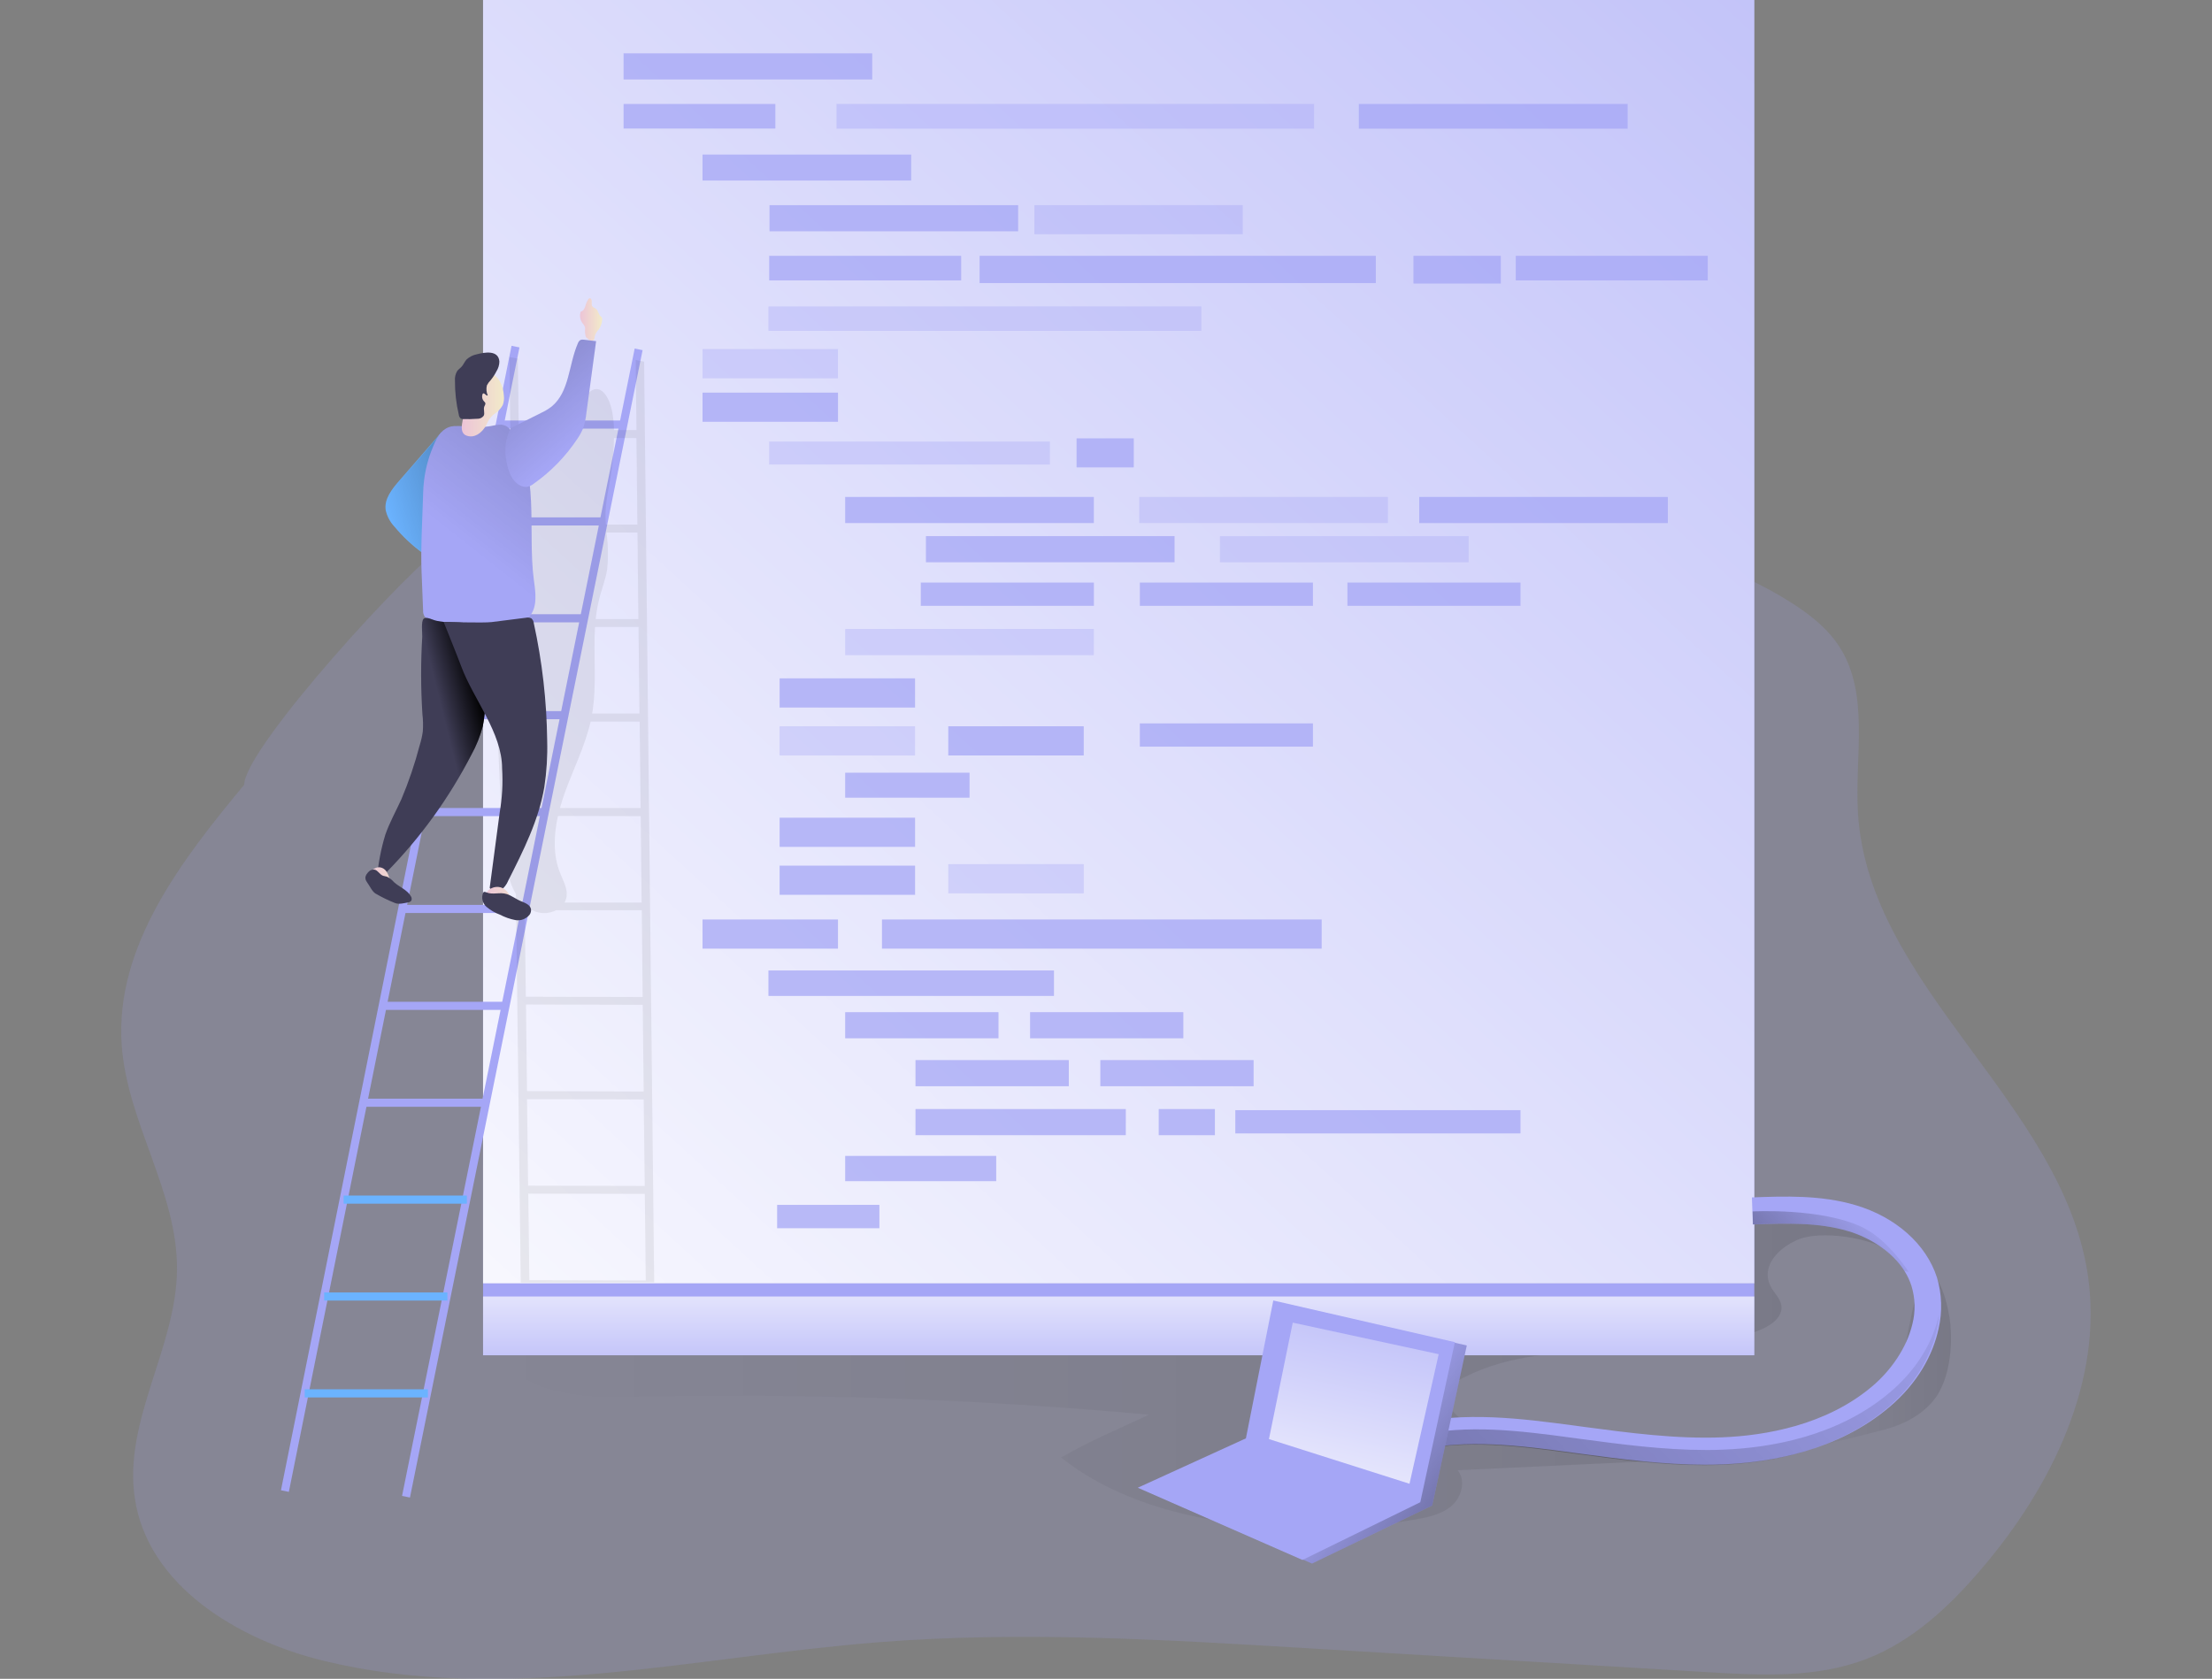 <svg  viewBox="0 0 137 104" fill="none" xmlns="http://www.w3.org/2000/svg">
<rect x="0" y="0" width="137" height="104" fill="#808080" stroke="none"/>
<g clip-path="url(#clip0_246_1515)">
<path opacity="0.18" d="M15.125 48.612C11.245 53.28 7.136 58.609 7.533 64.688C7.849 69.507 11.009 73.842 10.962 78.663C10.914 83.484 7.633 88.004 8.346 92.794C9.14 98.23 14.74 101.593 20.045 102.884C31.245 105.609 42.918 102.644 54.404 101.734C63.221 101.037 72.084 101.569 80.91 102.101L105.71 103.586C109.039 103.787 112.487 103.971 115.599 102.769C118.453 101.67 120.757 99.502 122.733 97.177C127.063 92.109 130.314 85.51 129.299 78.905C127.66 68.256 115.759 61.148 115.076 50.404C114.853 46.888 115.825 43.013 113.921 40.059C113.171 38.898 112.051 38.033 110.889 37.298C103.641 32.724 94.567 32.613 86.013 32.647L44.143 32.805C39.523 32.822 31.745 31.287 27.686 33.653C25.631 34.848 15.125 46.344 15.125 48.612Z" fill="#A5A6F6"/>
<path opacity="0.1" d="M120.795 82.023C120.973 84.047 120.531 85.774 119.787 86.71C119.043 87.647 117.93 88.231 116.779 88.542C115.628 88.854 111.892 89.797 110.703 89.864C111.859 89.503 116.306 88.15 116.886 87.079C117.128 86.587 117.341 86.081 117.523 85.563C117.915 84.569 118.429 79.918 119.188 79.154C120.07 78.272 120.709 81.041 120.795 82.023Z" fill="url(#paint0_linear_246_1515)"/>
<path opacity="0.1" d="M71.163 87.637C60.55 86.669 49.892 86.298 39.237 86.526C36.213 86.593 32.665 86.456 30.929 83.961C32.867 82.44 35.502 82.284 37.956 82.2C62.075 81.333 84.446 80.598 108.565 79.731C107.46 78.924 108.565 76.953 108.342 75.595C110.72 74.862 115.752 75.999 117.314 77.664C115.851 76.608 112.732 76.227 111.4 76.775C110.068 77.324 108.989 78.531 109.714 79.779C109.928 80.148 110.273 80.462 110.33 80.885C110.425 81.592 109.69 82.105 109.036 82.377C103.275 84.773 96.269 82.481 90.703 85.314C90.369 85.457 90.078 85.684 89.856 85.972C89.028 87.24 90.969 88.483 92.453 88.734C97.761 89.639 103.13 90.138 108.513 90.224L90.277 91.076C90.798 91.704 90.534 92.719 89.927 93.263C89.321 93.807 88.486 93.981 87.687 94.125C80.939 95.287 71.38 94.825 65.725 90.293C67.444 89.278 69.351 88.495 71.163 87.637Z" fill="url(#paint1_linear_246_1515)"/>
<path d="M27.35 26.769L24.735 29.773C24.278 30.295 23.783 30.913 23.888 31.603C23.974 31.991 24.165 32.349 24.44 32.635C24.934 33.229 25.499 33.761 26.121 34.218C27.001 31.804 27.681 29.325 27.35 26.769Z" fill="#6BB3FF"/>
<path d="M27.384 26.757L24.768 29.761C24.311 30.283 23.817 30.903 23.921 31.591C24.003 31.978 24.19 32.335 24.461 32.623C24.956 33.217 25.522 33.747 26.145 34.204C27.043 31.792 27.714 29.315 27.384 26.757Z" fill="url(#paint2_linear_246_1515)"/>
<path d="M108.653 0H29.918V79.506H108.653V0Z" fill="#A5A6F6"/>
<path d="M108.653 0H29.918V79.506H108.653V0Z" fill="url(#paint3_linear_246_1515)"/>
<path d="M31.683 21.421L17.401 92.319L17.89 92.419L32.173 21.521L31.683 21.421Z" fill="#A5A6F6"/>
<path d="M39.31 21.591L24.901 92.668L25.391 92.769L39.799 21.692L39.31 21.591Z" fill="#A5A6F6"/>
<path d="M38.555 26.049H30.922V26.552H38.555V26.049Z" fill="#A5A6F6"/>
<path d="M37.352 32.05H29.719V32.553H37.352V32.05Z" fill="#A5A6F6"/>
<path d="M36.146 38.05H28.513V38.553H36.146V38.05Z" fill="#A5A6F6"/>
<path d="M34.941 44.052H27.307V44.555H34.941V44.052Z" fill="#A5A6F6"/>
<path d="M33.735 50.054H26.102V50.557H33.735V50.054Z" fill="#A5A6F6"/>
<path d="M32.529 56.056H24.896V56.559H32.529V56.056Z" fill="#A5A6F6"/>
<path d="M31.326 62.058H23.693V62.561H31.326V62.058Z" fill="#A5A6F6"/>
<path d="M30.12 68.06H22.487V68.563H30.12V68.06Z" fill="#A5A6F6"/>
<path d="M28.915 74.062H21.282V74.565H28.915V74.062Z" fill="#6BB3FF"/>
<path d="M27.709 80.064H20.076V80.567H27.709V80.064Z" fill="#6BB3FF"/>
<path d="M26.504 86.064H18.871V86.567H26.504V86.064Z" fill="#6BB3FF"/>
<path opacity="0.1" d="M40.517 79.439L39.894 22.403L39.373 22.303L39.42 26.645H38.029C38.008 25.898 37.906 25.174 37.644 24.686C36.909 23.309 35.98 24.686 35.713 25.608C35.594 26.01 35.409 26.434 35.05 26.638H33.647C33.483 26.604 33.315 26.588 33.148 26.59C33.044 26.595 32.941 26.61 32.841 26.635H32.127L32.073 22.216L31.552 22.118L31.619 27.593C31.583 27.651 31.547 27.711 31.516 27.773C31.198 28.403 31.117 29.121 31.041 29.826C30.375 36.874 30.727 43.973 31.081 51.043C31.143 52.267 31.207 53.513 31.623 54.664C31.713 54.913 31.823 55.154 31.954 55.383L32.254 79.458L40.517 79.439ZM39.996 79.322L32.784 79.305L32.719 73.942L39.937 73.959L39.996 79.322ZM39.932 73.468L32.708 73.451L32.641 68.089L39.867 68.108L39.932 73.468ZM39.867 67.617L32.641 67.591L32.575 62.228L39.808 62.247L39.867 67.617ZM39.803 61.763L32.567 61.744L32.501 56.382H32.976C33.043 56.417 33.111 56.45 33.181 56.477C33.386 56.548 33.604 56.577 33.82 56.561C34.037 56.546 34.248 56.486 34.441 56.386H39.749L39.803 61.763ZM39.739 55.91H34.964C35.032 55.795 35.075 55.668 35.093 55.536C35.159 55.036 34.883 54.566 34.696 54.099C34.246 52.978 34.291 51.742 34.558 50.547L39.682 50.559L39.739 55.91ZM39.675 50.056H34.681C34.767 49.743 34.867 49.434 34.974 49.132C35.506 47.652 36.229 46.229 36.581 44.701H39.618L39.675 50.056ZM39.604 44.203H36.676C36.976 42.443 36.741 40.61 36.852 38.84H39.547L39.604 44.203ZM39.539 38.349H36.895C36.938 37.922 37.012 37.497 37.116 37.08C37.273 36.477 37.506 35.883 37.604 35.272C37.682 34.512 37.668 33.745 37.561 32.989H39.482L39.539 38.349ZM39.418 27.136L39.478 32.498H37.523C37.504 32.24 37.497 31.981 37.504 31.722C37.537 30.798 37.792 29.895 37.899 28.975C37.973 28.366 38.016 27.752 38.027 27.138L39.418 27.136Z" fill="url(#paint4_linear_246_1515)"/>
<g opacity="0.74">
<path d="M54.021 3.305H38.621V4.924H54.021V3.305Z" fill="#A5A6F6"/>
<path d="M48.021 6.44H38.621V7.964H48.021V6.44Z" fill="#A5A6F6"/>
<path opacity="0.54" d="M81.391 6.44H51.812V7.973H81.391V6.44Z" fill="#A5A6F6"/>
<path d="M100.809 6.44H84.159V7.973H100.809V6.44Z" fill="#A5A6F6"/>
<path d="M56.434 9.575H43.511V11.182H56.434V9.575Z" fill="#A5A6F6"/>
<path opacity="0.48" d="M51.9 21.625H43.511V23.433H51.9V21.625Z" fill="#A5A6F6"/>
<path d="M70.219 27.153H66.676V28.954H70.219V27.153Z" fill="#A5A6F6"/>
<path d="M51.9 24.322H43.511V26.13H51.9V24.322Z" fill="#A5A6F6"/>
<path d="M51.9 56.959H43.511V58.767H51.9V56.959Z" fill="#A5A6F6"/>
<path d="M56.675 42.023H48.285V43.832H56.675V42.023Z" fill="#A5A6F6"/>
<path opacity="0.48" d="M56.675 44.991H48.285V46.799H56.675V44.991Z" fill="#A5A6F6"/>
<path d="M56.675 50.655H48.285V52.463H56.675V50.655Z" fill="#A5A6F6"/>
<path d="M56.675 53.623H48.285V55.431H56.675V53.623Z" fill="#A5A6F6"/>
<path d="M67.121 44.991H58.731V46.799H67.121V44.991Z" fill="#A5A6F6"/>
<path opacity="0.48" d="M67.121 53.532H58.731V55.34H67.121V53.532Z" fill="#A5A6F6"/>
<path d="M81.859 56.959H54.625V58.767H81.859V56.959Z" fill="#A5A6F6"/>
<path d="M63.059 12.71H47.66V14.329H63.059V12.71Z" fill="#A5A6F6"/>
<path opacity="0.52" d="M76.972 12.71H64.065V14.509H76.972V12.71Z" fill="#A5A6F6"/>
<path d="M59.531 15.848H47.639V17.371H59.531V15.848Z" fill="#A5A6F6"/>
<path opacity="0.48" d="M65.026 27.356H47.639V28.776H65.026V27.356Z" fill="#A5A6F6"/>
<path d="M105.771 15.848H93.879V17.371H105.771V15.848Z" fill="#A5A6F6"/>
<path d="M85.212 15.848H60.672V17.537H85.212V15.848Z" fill="#A5A6F6"/>
<path d="M92.952 15.848H87.542V17.565H92.952V15.848Z" fill="#A5A6F6"/>
<path opacity="0.48" d="M74.407 18.983H47.593V20.494H74.407V18.983Z" fill="#A5A6F6"/>
<path d="M65.278 60.118H47.593V61.696H65.278V60.118Z" fill="#A5A6F6"/>
<path d="M67.746 30.784H52.347V32.403H67.746V30.784Z" fill="#A5A6F6"/>
<path opacity="0.48" d="M67.746 38.965H52.347V40.584H67.746V38.965Z" fill="#A5A6F6"/>
<path d="M61.699 71.605H52.347V73.171H61.699V71.605Z" fill="#A5A6F6"/>
<path d="M54.465 74.639H48.131V76.086H54.465V74.639Z" fill="#A5A6F6"/>
<path d="M61.842 62.702H52.347V64.321H61.842V62.702Z" fill="#A5A6F6"/>
<path d="M73.291 62.702H63.797V64.321H73.291V62.702Z" fill="#A5A6F6"/>
<path d="M66.196 65.67H56.701V67.289H66.196V65.67Z" fill="#A5A6F6"/>
<path d="M77.643 65.67H68.148V67.289H77.643V65.67Z" fill="#A5A6F6"/>
<path d="M69.727 68.704H56.701V70.323H69.727V68.704Z" fill="#A5A6F6"/>
<path d="M75.244 68.704H71.765V70.323H75.244V68.704Z" fill="#A5A6F6"/>
<path d="M60.049 47.867H52.347V49.414H60.049V47.867Z" fill="#A5A6F6"/>
<path d="M67.749 36.089H57.029V37.53H67.749V36.089Z" fill="#A5A6F6"/>
<path d="M81.317 36.089H70.597V37.53H81.317V36.089Z" fill="#A5A6F6"/>
<path d="M81.317 44.811H70.597V46.253H81.317V44.811Z" fill="#A5A6F6"/>
<path d="M94.172 36.089H83.452V37.53H94.172V36.089Z" fill="#A5A6F6"/>
<path d="M94.172 68.771H76.509V70.213H94.172V68.771Z" fill="#A5A6F6"/>
<path opacity="0.48" d="M85.959 30.784H70.559V32.403H85.959V30.784Z" fill="#A5A6F6"/>
<path d="M72.747 33.212H57.348V34.831H72.747V33.212Z" fill="#A5A6F6"/>
<path opacity="0.48" d="M90.957 33.212H75.558V34.831H90.957V33.212Z" fill="#A5A6F6"/>
<path d="M103.298 30.784H87.899V32.403H103.298V30.784Z" fill="#A5A6F6"/>
</g>
<path d="M36.291 20.887C36.245 20.747 36.225 20.599 36.232 20.451C36.241 20.388 36.241 20.323 36.232 20.26C36.197 20.17 36.144 20.089 36.077 20.02C36.002 19.919 35.953 19.8 35.933 19.675C35.914 19.549 35.926 19.421 35.968 19.302C36.132 19.268 36.189 19.139 36.246 18.983C36.286 18.821 36.353 18.668 36.443 18.528C36.453 18.513 36.466 18.5 36.481 18.491C36.496 18.481 36.514 18.475 36.531 18.473C36.551 18.475 36.569 18.482 36.585 18.493C36.601 18.505 36.614 18.52 36.622 18.538C36.691 18.677 36.6 18.866 36.693 18.988C36.748 19.055 36.843 19.076 36.909 19.129C37.052 19.237 37.059 19.457 37.185 19.579C37.215 19.603 37.242 19.629 37.266 19.659C37.292 19.707 37.302 19.762 37.295 19.817C37.28 20.03 37.207 20.235 37.083 20.408C36.963 20.53 36.876 20.681 36.831 20.846C36.832 20.898 36.825 20.95 36.812 21C36.79 21.042 36.755 21.075 36.711 21.094C36.668 21.113 36.62 21.116 36.574 21.103C36.486 21.081 36.365 20.933 36.291 20.887Z" fill="url(#paint5_linear_246_1515)"/>
<path d="M31.652 26.674C31.586 26.582 31.505 26.501 31.414 26.434C31.265 26.338 31.089 26.294 30.912 26.31C30.738 26.327 30.565 26.355 30.394 26.396C29.647 26.535 28.882 26.36 28.123 26.396C27.272 26.446 26.953 27.354 26.803 27.718C26.51 28.42 26.323 29.162 26.247 29.919C26.211 30.278 26.202 30.637 26.192 31.002C26.149 32.47 26.052 33.923 26.109 35.392L26.204 37.801C26.193 37.946 26.231 38.09 26.311 38.211C26.399 38.298 26.511 38.358 26.632 38.381C27.976 38.771 29.393 38.781 30.791 38.781C31.504 38.781 32.318 38.737 32.788 38.196C33.307 37.597 33.171 36.694 33.062 35.909C32.66 32.896 33.473 29.097 31.652 26.674Z" fill="#A5A6F6"/>
<path d="M31.652 26.674C31.586 26.582 31.505 26.501 31.414 26.434C31.265 26.338 31.089 26.294 30.912 26.31C30.738 26.327 30.565 26.355 30.394 26.396C29.647 26.535 28.882 26.36 28.123 26.396C27.272 26.446 26.953 27.354 26.803 27.718C26.51 28.42 26.323 29.162 26.247 29.919C26.211 30.278 26.202 30.637 26.192 31.002C26.149 32.47 26.052 33.923 26.109 35.392L26.204 37.801C26.193 37.946 26.231 38.09 26.311 38.211C26.399 38.298 26.511 38.358 26.632 38.381C27.976 38.771 29.393 38.781 30.791 38.781C31.504 38.781 32.318 38.737 32.788 38.196C33.307 37.597 33.171 36.694 33.062 35.909C32.66 32.896 33.473 29.097 31.652 26.674Z" fill="url(#paint6_linear_246_1515)"/>
<path d="M30.715 25.572C30.89 25.446 31.035 25.283 31.138 25.093C31.206 24.91 31.23 24.714 31.207 24.52C31.194 24.213 31.112 23.913 30.969 23.642C30.897 23.506 30.797 23.387 30.677 23.293C30.557 23.199 30.418 23.131 30.27 23.093C29.795 22.995 29.305 23.332 29.081 23.759C28.877 24.209 28.78 24.701 28.798 25.196C28.782 25.816 28.308 26.765 28.886 26.983C29.555 27.234 30.075 26.504 30.187 26.183C30.299 25.931 30.483 25.718 30.715 25.572V25.572Z" fill="url(#paint7_linear_246_1515)"/>
<path d="M30.929 22.396C30.926 22.608 30.864 22.816 30.751 22.995C30.651 23.191 30.532 23.375 30.394 23.546C30.298 23.641 30.218 23.751 30.156 23.871C30.105 24.08 30.123 24.3 30.209 24.497C30.106 24.549 30.009 24.314 29.914 24.379C29.896 24.395 29.884 24.416 29.878 24.439C29.855 24.513 29.852 24.592 29.87 24.668C29.888 24.743 29.926 24.812 29.98 24.868C30.012 24.893 30.038 24.925 30.056 24.961C30.085 25.035 30.023 25.112 29.994 25.186C29.923 25.368 30.049 25.591 29.954 25.761C29.905 25.824 29.842 25.873 29.77 25.905C29.698 25.936 29.619 25.95 29.54 25.943C29.262 25.962 28.984 25.97 28.706 25.962C28.649 25.966 28.592 25.954 28.541 25.929C28.506 25.899 28.476 25.863 28.454 25.822C28.433 25.781 28.419 25.736 28.416 25.689C28.253 25 28.174 24.293 28.178 23.584C28.16 23.375 28.209 23.165 28.316 22.985C28.399 22.873 28.52 22.798 28.608 22.695C28.696 22.593 28.782 22.396 28.898 22.267C29.073 22.106 29.287 21.997 29.519 21.951C29.978 21.828 30.877 21.654 30.929 22.396Z" fill="#3F3D56"/>
<path d="M26.161 44.222C26.204 44.584 26.213 44.95 26.187 45.314C26.146 45.606 26.081 45.893 25.992 46.174C25.695 47.312 25.316 48.427 24.86 49.51C24.532 50.229 24.131 50.947 23.869 51.695C23.598 52.581 23.423 53.494 23.348 54.418C23.578 54.357 23.783 54.223 23.933 54.037C26.042 51.891 27.817 49.435 29.195 46.754C29.509 46.187 29.748 45.583 29.909 44.955C30.009 44.422 30.059 43.881 30.059 43.338C30.12 42.169 30.102 40.997 30.006 39.83C29.963 39.422 29.868 38.965 29.531 38.749C29.359 38.657 29.169 38.605 28.974 38.599C28.325 38.539 27.662 38.599 27.022 38.455C26.784 38.407 26.416 38.177 26.24 38.33C26.064 38.484 26.161 39.236 26.152 39.442C26.057 41.034 26.06 42.63 26.161 44.222V44.222Z" fill="#3F3D56"/>
<path d="M26.161 44.222C26.204 44.584 26.213 44.95 26.187 45.314C26.146 45.606 26.081 45.893 25.992 46.174C25.695 47.312 25.316 48.427 24.86 49.51C24.532 50.229 24.131 50.947 23.869 51.695C23.598 52.581 23.423 53.494 23.348 54.418C23.578 54.357 23.783 54.223 23.933 54.037C26.042 51.891 27.817 49.435 29.195 46.754C29.509 46.187 29.748 45.583 29.909 44.955C30.009 44.422 30.059 43.881 30.059 43.338C30.12 42.169 30.102 40.997 30.006 39.83C29.963 39.422 29.868 38.965 29.531 38.749C29.359 38.657 29.169 38.605 28.974 38.599C28.325 38.539 27.662 38.599 27.022 38.455C26.784 38.407 26.416 38.177 26.24 38.33C26.064 38.484 26.161 39.236 26.152 39.442C26.057 41.034 26.06 42.63 26.161 44.222V44.222Z" fill="url(#paint8_linear_246_1515)"/>
<path d="M31.098 47.604C31.154 48.522 31.103 49.443 30.946 50.349L30.33 55C30.362 55.057 30.406 55.107 30.458 55.146C30.511 55.185 30.57 55.214 30.634 55.229C30.698 55.244 30.764 55.245 30.828 55.234C30.892 55.222 30.953 55.197 31.007 55.16C31.221 55.004 31.386 54.789 31.483 54.542C32.417 52.693 33.364 50.809 33.711 48.766C33.857 47.805 33.917 46.834 33.889 45.863C33.86 43.423 33.582 40.993 33.062 38.611C33.051 38.496 32.999 38.39 32.917 38.311C32.81 38.255 32.687 38.239 32.57 38.268L30.451 38.536C29.945 38.601 27.474 38.524 27.474 38.524C27.474 38.524 28.332 40.651 28.577 41.31C29.322 43.312 31.098 45.391 31.098 47.604Z" fill="#3F3D56"/>
<path d="M22.868 54.779C22.907 54.872 22.966 54.953 23.041 55.019C23.515 55.486 24.122 55.791 24.777 55.891C24.863 55.916 24.954 55.918 25.041 55.897C25.129 55.876 25.209 55.833 25.274 55.771C25.32 55.696 25.34 55.608 25.329 55.521C25.318 55.434 25.278 55.353 25.215 55.292C25.092 55.173 24.948 55.08 24.789 55.017C24.634 54.955 24.492 54.863 24.373 54.745C24.253 54.627 24.159 54.487 24.095 54.332C23.755 53.191 22.575 53.843 22.868 54.779Z" fill="url(#paint9_linear_246_1515)"/>
<path d="M30.104 56.02C30.223 56.213 30.403 56.361 30.615 56.439C31.129 56.679 31.706 56.885 32.263 56.755C32.425 56.728 32.573 56.643 32.679 56.516C32.73 56.452 32.757 56.371 32.754 56.289C32.751 56.207 32.72 56.129 32.665 56.068C32.536 55.951 32.334 55.986 32.161 55.967C32.06 55.955 31.964 55.921 31.877 55.868C31.791 55.816 31.716 55.745 31.659 55.661C31.595 55.565 31.554 55.455 31.495 55.357C30.984 54.49 29.664 55.108 30.104 56.02Z" fill="url(#paint10_linear_246_1515)"/>
<path d="M22.827 54.008C22.874 53.955 22.933 53.915 22.999 53.892C23.065 53.868 23.136 53.862 23.206 53.874C23.405 53.922 23.51 54.159 23.7 54.241C23.786 54.276 23.881 54.279 23.969 54.31C24.133 54.39 24.279 54.503 24.397 54.643C24.735 54.954 25.222 55.122 25.445 55.517C25.473 55.556 25.491 55.602 25.496 55.65C25.502 55.697 25.495 55.746 25.476 55.79C25.455 55.82 25.427 55.845 25.395 55.864C25.363 55.882 25.328 55.894 25.291 55.898C25.037 55.948 24.701 56.039 24.461 55.939C24.046 55.775 23.644 55.579 23.258 55.354C23.046 55.225 22.894 54.875 22.742 54.667C22.556 54.418 22.616 54.229 22.827 54.008Z" fill="#3F3D56"/>
<path d="M30.137 55.285C30.073 55.258 29.994 55.225 29.945 55.273C29.933 55.284 29.924 55.297 29.918 55.311C29.86 55.461 29.849 55.625 29.888 55.781C29.927 55.937 30.013 56.076 30.135 56.181C30.38 56.387 30.659 56.549 30.96 56.66C31.259 56.817 31.58 56.93 31.911 56.995C32.076 57.026 32.246 57.011 32.403 56.952C32.56 56.893 32.698 56.792 32.803 56.66C32.873 56.56 32.903 56.438 32.886 56.317C32.836 56.054 32.539 55.939 32.291 55.838C31.978 55.714 31.704 55.486 31.381 55.385C30.967 55.249 30.525 55.445 30.137 55.285Z" fill="#3F3D56"/>
<path d="M31.633 26.52L33.502 25.584C33.737 25.477 33.96 25.344 34.165 25.186C35.276 24.276 35.214 22.595 35.789 21.275C35.818 21.186 35.876 21.11 35.953 21.06C36.022 21.037 36.094 21.032 36.165 21.045L36.919 21.136L36.317 25.593C36.285 25.92 36.214 26.241 36.108 26.552C36.015 26.77 35.9 26.979 35.766 27.174C35.043 28.266 34.125 29.212 33.057 29.964C32.946 30.055 32.816 30.121 32.677 30.156C32.513 30.182 32.345 30.151 32.201 30.067C31.685 29.797 31.471 29.169 31.371 28.592C31.218 27.892 31.31 27.16 31.633 26.52Z" fill="#A5A6F6"/>
<path d="M31.633 26.52L33.502 25.584C33.737 25.477 33.96 25.344 34.165 25.186C35.276 24.276 35.214 22.595 35.789 21.275C35.818 21.186 35.876 21.11 35.953 21.06C36.022 21.037 36.094 21.032 36.165 21.045L36.919 21.136L36.317 25.593C36.285 25.92 36.214 26.241 36.108 26.552C36.015 26.77 35.9 26.979 35.766 27.174C35.043 28.266 34.125 29.212 33.057 29.964C32.946 30.055 32.816 30.121 32.677 30.156C32.513 30.182 32.345 30.151 32.201 30.067C31.685 29.797 31.471 29.169 31.371 28.592C31.218 27.892 31.31 27.16 31.633 26.52Z" fill="url(#paint11_linear_246_1515)"/>
<path d="M108.653 79.506H29.918V83.956H108.653V79.506Z" fill="#A5A6F6"/>
<path d="M108.653 80.315H29.918V83.956H108.653V80.315Z" fill="url(#paint12_linear_246_1515)"/>
<path d="M120.067 82.303C119.72 83.932 118.771 85.68 117.017 87.165C113.797 89.891 109.633 90.597 106.706 90.712C106.344 90.727 105.993 90.734 105.626 90.734C103.011 90.734 100.395 90.387 97.865 90.049L96.072 89.809C93.04 89.428 89.547 89.115 86.465 90.209L86.194 89.433L85.911 88.629C89.333 87.412 93.057 87.742 96.276 88.15C96.878 88.224 97.48 88.305 98.084 88.389C100.894 88.763 103.802 89.151 106.644 89.04C109.31 88.935 113.091 88.303 115.949 85.884C117.088 84.926 118.089 83.518 118.443 82.028C118.644 81.246 118.623 80.423 118.384 79.652C118.28 79.332 118.137 79.026 117.958 78.742C117.15 77.456 115.697 76.629 114.453 76.261C112.606 75.712 110.589 75.782 108.634 75.851H108.563L108.537 75.113L108.504 74.177C110.511 74.103 112.784 74.019 114.924 74.656C117.414 75.394 119.299 77.07 119.965 79.137C120.273 80.165 120.308 81.257 120.067 82.303V82.303Z" fill="#A5A6F6"/>
<path d="M120.101 81.393C119.958 83.269 119.014 85.424 116.917 87.201C113.697 89.924 109.531 90.633 106.604 90.746C106.245 90.76 105.89 90.767 105.524 90.767C102.908 90.767 100.293 90.42 97.765 90.082L95.97 89.843C92.938 89.462 89.445 89.148 86.365 90.243L85.811 88.662C85.949 88.614 86.087 88.566 86.227 88.523L86.498 89.299C89.59 88.205 93.073 88.518 96.105 88.899L97.898 89.139C100.431 89.476 103.039 89.824 105.66 89.824C106.019 89.824 106.373 89.824 106.739 89.802C109.666 89.687 113.83 88.981 117.05 86.255C118.805 84.77 119.754 83.022 120.101 81.393Z" fill="url(#paint13_linear_246_1515)"/>
<path d="M79.598 80.763L90.845 83.35L88.703 93.263L81.26 96.858L71.061 92.386L77.902 89.306L79.598 80.763Z" fill="#A5A6F6"/>
<path d="M79.598 80.763L90.845 83.35L88.703 93.263L81.26 96.858L71.061 92.386L77.902 89.306L79.598 80.763Z" fill="url(#paint14_linear_246_1515)"/>
<path d="M78.861 80.562L90.108 83.146L87.966 93.059L80.668 96.635L70.469 92.161L77.165 89.103L78.861 80.562Z" fill="#A5A6F6"/>
<path d="M78.592 89.148L87.297 91.915L89.105 83.889L80.066 81.934L78.592 89.148Z" fill="#A5A6F6"/>
<path d="M78.592 89.148L87.297 91.915L89.105 83.889L80.066 81.934L78.592 89.148Z" fill="url(#paint15_linear_246_1515)"/>
<path d="M118.208 78.787L117.956 78.74C117.147 77.453 115.694 76.627 114.451 76.258C112.603 75.71 110.522 75.779 108.568 75.851L108.546 75.046C108.546 75.046 112.827 74.807 115.362 76.033C116.969 76.814 118.208 78.787 118.208 78.787Z" fill="url(#paint16_linear_246_1515)"/>
</g>
<defs>
<linearGradient id="paint0_linear_246_1515" x1="110.696" y1="84.418" x2="120.836" y2="84.418" gradientUnits="userSpaceOnUse">
<stop stop-opacity="0"/>
<stop offset="0.99"/>
</linearGradient>
<linearGradient id="paint1_linear_246_1515" x1="30.929" y1="85.017" x2="117.314" y2="85.017" gradientUnits="userSpaceOnUse">
<stop stop-opacity="0"/>
<stop offset="0.99"/>
</linearGradient>
<linearGradient id="paint2_linear_246_1515" x1="23.824" y1="31.37" x2="43.798" y2="25.426" gradientUnits="userSpaceOnUse">
<stop stop-opacity="0"/>
<stop offset="0.99"/>
</linearGradient>
<linearGradient id="paint3_linear_246_1515" x1="150.305" y1="-49.843" x2="18.047" y2="94.332" gradientUnits="userSpaceOnUse">
<stop stop-color="white" stop-opacity="0"/>
<stop offset="0.99" stop-color="white"/>
</linearGradient>
<linearGradient id="paint4_linear_246_1515" x1="7.754" y1="-7330.27" x2="50.953" y2="3971.38" gradientUnits="userSpaceOnUse">
<stop stop-opacity="0"/>
<stop offset="0.99"/>
</linearGradient>
<linearGradient id="paint5_linear_246_1515" x1="35.918" y1="19.785" x2="37.288" y2="19.785" gradientUnits="userSpaceOnUse">
<stop stop-color="#ECC4D7"/>
<stop offset="0.42" stop-color="#EFD4D1"/>
<stop offset="1" stop-color="#F2EAC9"/>
</linearGradient>
<linearGradient id="paint6_linear_246_1515" x1="28.986" y1="33.878" x2="64.246" y2="-10.855" gradientUnits="userSpaceOnUse">
<stop stop-opacity="0"/>
<stop offset="0.99"/>
</linearGradient>
<linearGradient id="paint7_linear_246_1515" x1="28.596" y1="25.05" x2="31.212" y2="25.05" gradientUnits="userSpaceOnUse">
<stop stop-color="#ECC4D7"/>
<stop offset="0.42" stop-color="#EFD4D1"/>
<stop offset="1" stop-color="#F2EAC9"/>
</linearGradient>
<linearGradient id="paint8_linear_246_1515" x1="27.766" y1="45.618" x2="30.27" y2="44.997" gradientUnits="userSpaceOnUse">
<stop stop-opacity="0"/>
<stop offset="0.99"/>
</linearGradient>
<linearGradient id="paint9_linear_246_1515" x1="22.823" y1="54.82" x2="25.329" y2="54.82" gradientUnits="userSpaceOnUse">
<stop stop-color="#ECC4D7"/>
<stop offset="0.42" stop-color="#EFD4D1"/>
<stop offset="1" stop-color="#F2EAC9"/>
</linearGradient>
<linearGradient id="paint10_linear_246_1515" x1="30.016" y1="55.869" x2="32.755" y2="55.869" gradientUnits="userSpaceOnUse">
<stop stop-color="#ECC4D7"/>
<stop offset="0.42" stop-color="#EFD4D1"/>
<stop offset="1" stop-color="#F2EAC9"/>
</linearGradient>
<linearGradient id="paint11_linear_246_1515" x1="35.946" y1="27.28" x2="13.197" y2="1.141" gradientUnits="userSpaceOnUse">
<stop stop-opacity="0"/>
<stop offset="0.99"/>
</linearGradient>
<linearGradient id="paint12_linear_246_1515" x1="69.287" y1="87.891" x2="69.287" y2="76.713" gradientUnits="userSpaceOnUse">
<stop stop-color="white" stop-opacity="0"/>
<stop offset="0.99" stop-color="white"/>
</linearGradient>
<linearGradient id="paint13_linear_246_1515" x1="119.903" y1="70.182" x2="20.004" y2="164.549" gradientUnits="userSpaceOnUse">
<stop stop-opacity="0"/>
<stop offset="0.99"/>
</linearGradient>
<linearGradient id="paint14_linear_246_1515" x1="82.675" y1="89.184" x2="103.134" y2="104.62" gradientUnits="userSpaceOnUse">
<stop stop-opacity="0"/>
<stop offset="0.99"/>
</linearGradient>
<linearGradient id="paint15_linear_246_1515" x1="86.425" y1="74.376" x2="81.268" y2="97.961" gradientUnits="userSpaceOnUse">
<stop stop-color="white" stop-opacity="0"/>
<stop offset="0.99" stop-color="white"/>
</linearGradient>
<linearGradient id="paint16_linear_246_1515" x1="116.018" y1="74.388" x2="99.206" y2="90.266" gradientUnits="userSpaceOnUse">
<stop stop-opacity="0"/>
<stop offset="0.99"/>
</linearGradient>
<clipPath id="clip0_246_1515">
<rect width="137" height="104" fill="white"/>
</clipPath>
</defs>
</svg>
